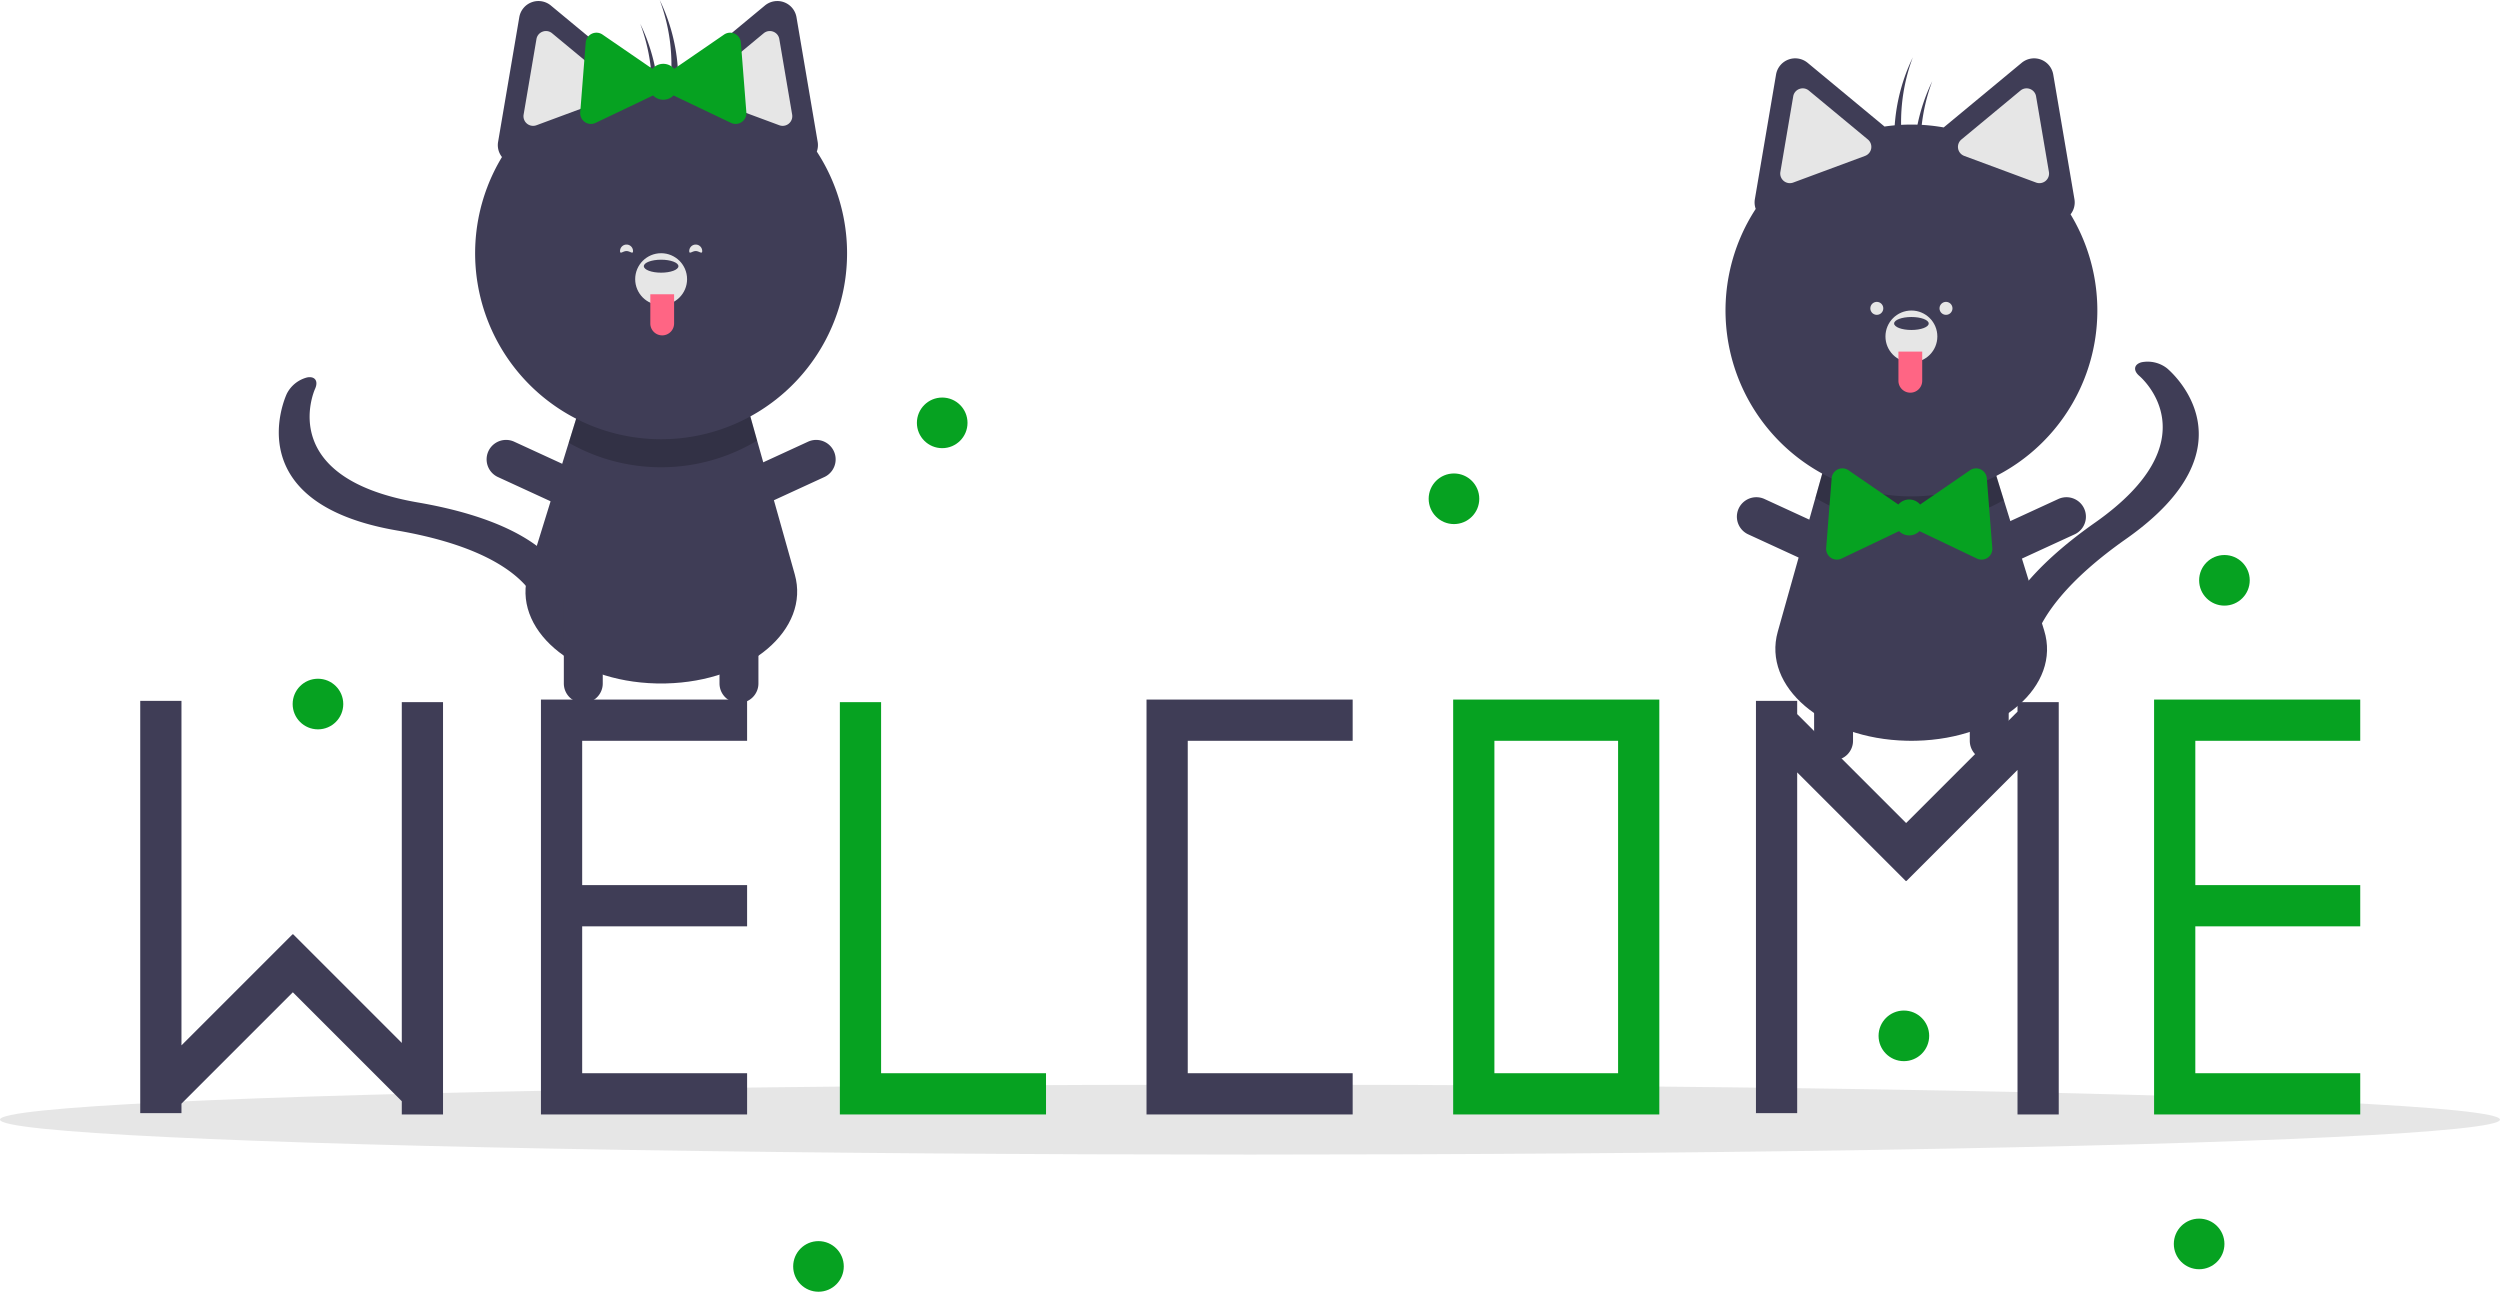 <svg xmlns="http://www.w3.org/2000/svg" data-name="Layer 1" width="889.076" height="459.38" viewBox="0 0 889.076 459.38" xmlns:xlink="http://www.w3.org/1999/xlink"><title>welcome_cats</title><ellipse cx="444.538" cy="398.169" rx="444.538" ry="12.435" fill="#e6e6e6"/><path d="M836.907,483.742c-.561.008-1.123.015-1.692.015s-1.13-.008-1.692-.015c-29.757-.677-51.326-19.269-45.836-38.777l13.387-47.589,3.383-12.041,59.976,1.023,3.645,11.78,14.348,46.366C888.502,464.119,866.934,483.065,836.907,483.742Z" transform="translate(-155.462 -220.31)" fill="#3f3d56"/><path d="M868.079,398.137a66.201,66.201,0,0,1-67.004-.761l3.383-12.041,59.976,1.023Z" transform="translate(-155.462 -220.31)" opacity="0.2"/><path d="M865.548,446.544c2.591-9.656,11.106-23.585,34.987-40.38,41.648-29.294,16.803-51.259,15.727-52.18-2.258-1.93-1.925-4.098.775-4.839a11.224,11.224,0,0,1,9.034,2.103c1.348,1.115,32.459,27.683-14.537,60.734-42.295,29.75-33.302,49.169-33.199,49.355,1.133,2.077-.684,3.739-4.063,3.716s-7.039-1.723-8.176-3.797C865.856,460.818,863.135,455.533,865.548,446.544Z" transform="translate(-155.462 -220.31)" fill="#3f3d56"/><path d="M807.534,490.677a6.92,6.92,0,0,1-6.92-6.92V453.769a6.92,6.92,0,0,1,13.841,0v29.988A6.92,6.92,0,0,1,807.534,490.677Z" transform="translate(-155.462 -220.31)" fill="#3f3d56"/><path d="M813.602,419.484a6.92,6.92,0,0,1-9.179,3.394l-27.243-12.534a6.92,6.92,0,0,1,5.785-12.574l27.243,12.534A6.92,6.92,0,0,1,813.602,419.484Z" transform="translate(-155.462 -220.31)" fill="#3f3d56"/><path d="M856.829,419.484a6.92,6.92,0,0,0,9.179,3.394l27.243-12.534a6.92,6.92,0,0,0-5.785-12.574l-27.243,12.534A6.92,6.92,0,0,0,856.829,419.484Z" transform="translate(-155.462 -220.31)" fill="#3f3d56"/><path d="M862.897,490.677a6.92,6.92,0,0,0,6.92-6.92V453.769a6.92,6.92,0,1,0-13.841,0v29.988A6.92,6.92,0,0,0,862.897,490.677Z" transform="translate(-155.462 -220.31)" fill="#3f3d56"/><path d="M891.818,296.535a6.806,6.806,0,0,0,1.373-5.408l-3.766-22.157-3.766-22.157a6.913,6.913,0,0,0-11.226-4.164L857.127,256.988l-10.426,8.64a65.694,65.694,0,0,0-21.047-.317l-10.043-8.322-17.305-14.34a6.913,6.913,0,0,0-11.226,4.164l-3.766,22.157-3.766,22.157a6.844,6.844,0,0,0,.301,3.474,66.118,66.118,0,1,0,111.969,1.935Z" transform="translate(-155.462 -220.31)" fill="#3f3d56"/><path d="M796.572,251.728a3.447,3.447,0,0,0-1.202.218,3.388,3.388,0,0,0-2.184,2.635L788.618,281.451a3.423,3.423,0,0,0,4.565,3.782l25.553-9.479a3.422,3.422,0,0,0,.993-5.844l-0-.001-20.985-17.39A3.392,3.392,0,0,0,796.572,251.728Z" transform="translate(-155.462 -220.31)" fill="#e6e6e6"/><path d="M876.167,251.728a3.392,3.392,0,0,0-2.172.792l-20.986,17.391a3.422,3.422,0,0,0,.993,5.844l25.553,9.479a3.423,3.423,0,0,0,4.565-3.782l-4.567-26.87a3.388,3.388,0,0,0-2.184-2.635A3.447,3.447,0,0,0,876.167,251.728Z" transform="translate(-155.462 -220.31)" fill="#e6e6e6"/><circle cx="679.753" cy="119.658" r="9.227" fill="#e6e6e6"/><ellipse cx="679.753" cy="115.044" rx="6.151" ry="2.307" fill="#3f3d56"/><path d="M675.14,125.04H683.598a0,0,0,0,1,0,0v10.38a4.229,4.229,0,0,1-4.229,4.229h0a4.229,4.229,0,0,1-4.229-4.229V125.04a0,0,0,0,1,0,0Z" fill="#ff6584"/><path d="M835.729,240.69c-.444.92-.874,1.849-1.279,2.798a65.818,65.818,0,0,0-4.651,35.344c.866-1.256,1.776-2.565,2.701-3.888A65.775,65.775,0,0,1,835.729,240.69Z" transform="translate(-155.462 -220.31)" fill="#3f3d56"/><path d="M842.649,249.148c-.444.92-.874,1.849-1.279,2.798A65.818,65.818,0,0,0,836.719,287.29c.866-1.256,1.776-2.565,2.701-3.888A65.775,65.775,0,0,1,842.649,249.148Z" transform="translate(-155.462 -220.31)" fill="#3f3d56"/><path d="M863.985,415.199l-.975-12.398-.975-12.398a3.825,3.825,0,0,0-5.98-2.853l-10.25,7.043-7.485,5.143a5.095,5.095,0,0,0-7.749,0l-7.485-5.143L812.838,387.55a3.825,3.825,0,0,0-5.98,2.853l-.975,12.398-.975,12.398a3.825,3.825,0,0,0,5.461,3.752l11.224-5.355,9.223-4.4a5.101,5.101,0,0,0,7.262,0l9.223,4.4,11.224,5.355A3.825,3.825,0,0,0,863.985,415.199Z" transform="translate(-155.462 -220.31)" fill="#06a221"/><circle cx="667.451" cy="109.662" r="2.307" fill="#e6e6e6"/><circle cx="692.056" cy="109.662" r="2.307" fill="#e6e6e6"/><path d="M388.888,463.362c.561.008,1.123.015,1.692.015s1.13-.008,1.692-.015c29.757-.677,51.326-19.269,45.836-38.777l-13.387-47.589L421.336,364.955l-59.976,1.023-3.645,11.78-14.348,46.366C337.293,443.739,358.861,462.685,388.888,463.362Z" transform="translate(-155.462 -220.31)" fill="#3f3d56"/><path d="M357.715,377.758a66.201,66.201,0,0,0,67.004-.761L421.336,364.955l-59.976,1.023Z" transform="translate(-155.462 -220.31)" opacity="0.2"/><path d="M352.962,420.524c-6.473-7.619-20.13-16.565-48.9-21.526-50.177-8.656-37.121-39.139-36.542-40.432,1.215-2.711-.014-4.527-2.771-4.041a11.224,11.224,0,0,0-7.266,5.766c-.741,1.585-17.492,38.91,39.127,48.673,50.957,8.79,51.139,30.19,51.125,30.403-.136,2.362,2.218,3.087,5.263,1.62s5.625-4.569,5.765-6.931C358.791,433.557,358.99,427.616,352.962,420.524Z" transform="translate(-155.462 -220.31)" fill="#3f3d56"/><path d="M418.261,470.298a6.92,6.92,0,0,0,6.92-6.92V433.389a6.92,6.92,0,0,0-13.841,0v29.988A6.92,6.92,0,0,0,418.261,470.298Z" transform="translate(-155.462 -220.31)" fill="#3f3d56"/><path d="M412.193,399.105a6.92,6.92,0,0,0,9.179,3.394l27.243-12.534a6.92,6.92,0,1,0-5.785-12.574l-27.243,12.534A6.92,6.92,0,0,0,412.193,399.105Z" transform="translate(-155.462 -220.31)" fill="#3f3d56"/><path d="M368.966,399.105a6.92,6.92,0,0,1-9.179,3.394l-27.243-12.534a6.92,6.92,0,1,1,5.785-12.574l27.243,12.534A6.92,6.92,0,0,1,368.966,399.105Z" transform="translate(-155.462 -220.31)" fill="#3f3d56"/><path d="M362.898,470.298a6.92,6.92,0,0,1-6.92-6.92V433.389a6.92,6.92,0,0,1,13.841,0v29.988A6.92,6.92,0,0,1,362.898,470.298Z" transform="translate(-155.462 -220.31)" fill="#3f3d56"/><path d="M445.947,274.221a6.844,6.844,0,0,0,.301-3.474l-3.766-22.157-3.766-22.157a6.913,6.913,0,0,0-11.226-4.164l-17.305,14.34L400.141,244.931a65.694,65.694,0,0,0-21.047.317l-10.426-8.64-17.305-14.34a6.913,6.913,0,0,0-11.226,4.164L336.37,248.59l-3.766,22.157a6.806,6.806,0,0,0,1.373,5.408,66.137,66.137,0,1,0,111.969-1.935Z" transform="translate(-155.462 -220.31)" fill="#3f3d56"/><path d="M427.051,232.14,406.066,249.53l-0.0.001a3.422,3.422,0,0,0,.993,5.844l25.553,9.479a3.423,3.423,0,0,0,4.565-3.782l-4.567-26.87a3.388,3.388,0,0,0-2.184-2.635,3.447,3.447,0,0,0-1.202-.218A3.392,3.392,0,0,0,427.051,232.14Z" transform="translate(-155.462 -220.31)" fill="#e6e6e6"/><path d="M348.427,231.566a3.388,3.388,0,0,0-2.184,2.635l-4.567,26.87a3.423,3.423,0,0,0,4.565,3.782l25.553-9.479a3.422,3.422,0,0,0,.993-5.844l-20.986-17.391a3.392,3.392,0,0,0-2.172-.792A3.447,3.447,0,0,0,348.427,231.566Z" transform="translate(-155.462 -220.31)" fill="#e6e6e6"/><circle cx="235.117" cy="99.278" r="9.227" fill="#e6e6e6"/><ellipse cx="235.117" cy="94.665" rx="6.151" ry="2.307" fill="#3f3d56"/><path d="M390.964,324.971h0A4.229,4.229,0,0,1,395.193,329.2v10.38a0,0,0,0,1,0,0h-8.458a0,0,0,0,1,0,0V329.2A4.229,4.229,0,0,1,390.964,324.971Z" transform="translate(626.465 444.241) rotate(-180)" fill="#ff6584"/><path d="M390.066,220.31c.444.92.874,1.849,1.279,2.798a65.818,65.818,0,0,1,4.651,35.344c-.866-1.256-1.776-2.565-2.701-3.888A65.775,65.775,0,0,0,390.066,220.31Z" transform="translate(-155.462 -220.31)" fill="#3f3d56"/><path d="M383.146,228.768c.444.92.874,1.849,1.279,2.798a65.818,65.818,0,0,1,4.651,35.344c-.866-1.256-1.776-2.565-2.701-3.888A65.775,65.775,0,0,0,383.146,228.768Z" transform="translate(-155.462 -220.31)" fill="#3f3d56"/><path d="M361.81,260.258l.975-12.398.975-12.398a3.825,3.825,0,0,1,5.98-2.853l10.25,7.043,7.485,5.143a5.095,5.095,0,0,1,7.749,0l7.485-5.143,10.25-7.043a3.825,3.825,0,0,1,5.98,2.853l.975,12.398.975,12.398a3.825,3.825,0,0,1-5.461,3.752L404.202,258.655l-9.223-4.4a5.101,5.101,0,0,1-7.262,0l-9.223,4.4L367.27,264.01A3.825,3.825,0,0,1,361.81,260.258Z" transform="translate(-155.462 -220.31)" fill="#06a221"/><path d="M400.575,309.592c0,1.274,1.033,0,2.307,0s2.307,1.274,2.307,0a2.307,2.307,0,0,0-4.614,0Z" transform="translate(-155.462 -220.31)" fill="#e6e6e6"/><path d="M380.583,309.592c0,1.274-1.033,0-2.307,0s-2.307,1.274-2.307,0a2.307,2.307,0,0,1,4.614,0Z" transform="translate(-155.462 -220.31)" fill="#e6e6e6"/><polygon points="481.05 263.451 481.05 248.788 407.736 248.788 407.736 249.705 407.736 263.451 407.736 381.67 407.736 396.333 422.399 396.333 481.05 396.333 481.05 381.67 422.399 381.67 422.399 263.451 481.05 263.451" fill="#3f3d56"/><path d="M672.253,469.099V616.643h73.314V469.099Zm58.651,132.882h-43.988V483.761h43.988Z" transform="translate(-155.462 -220.31)" fill="#06a221"/><polygon points="313.344 381.67 313.344 249.705 298.681 249.705 298.681 381.67 298.681 396.333 313.344 396.333 371.995 396.333 371.995 381.67 313.344 381.67" fill="#06a221"/><polygon points="265.69 263.451 265.69 248.788 192.376 248.788 192.376 249.705 192.376 263.451 192.376 314.771 192.376 329.434 192.376 381.67 192.376 396.333 207.039 396.333 265.69 396.333 265.69 381.67 207.039 381.67 207.039 329.434 265.69 329.434 265.69 314.771 207.039 314.771 207.039 263.451 265.69 263.451" fill="#3f3d56"/><polygon points="839.372 263.451 839.372 248.788 766.058 248.788 766.058 249.705 766.058 263.451 766.058 314.771 766.058 329.434 766.058 381.67 766.058 396.333 780.721 396.333 839.372 396.333 839.372 381.67 780.721 381.67 780.721 329.434 839.372 329.434 839.372 314.771 780.721 314.771 780.721 263.451 839.372 263.451" fill="#06a221"/><polygon points="142.889 249.705 142.889 370.89 104.228 332.23 104.14 332.319 104.058 332.237 64.535 371.76 64.535 249.247 49.872 249.247 49.872 395.875 64.535 395.875 64.535 392.496 104.147 352.884 142.889 391.627 142.889 396.333 157.552 396.333 157.552 249.705 142.889 249.705" fill="#3f3d56"/><polygon points="717.488 249.705 717.488 253.083 677.876 292.695 639.133 253.953 639.133 249.247 624.47 249.247 624.47 395.875 639.133 395.875 639.133 274.689 677.794 313.35 677.883 313.261 677.964 313.342 717.488 273.819 717.488 396.333 732.15 396.333 732.15 249.705 717.488 249.705" fill="#3f3d56"/><circle cx="335.076" cy="150.38" r="9" fill="#06a221"/><circle cx="113.076" cy="250.38" r="9" fill="#06a221"/><circle cx="291.076" cy="450.38" r="9" fill="#06a221"/><circle cx="517.076" cy="177.38" r="9" fill="#06a221"/><circle cx="782.076" cy="442.38" r="9" fill="#06a221"/><circle cx="791.076" cy="206.38" r="9" fill="#06a221"/><circle cx="677.076" cy="368.38" r="9" fill="#06a221"/></svg>